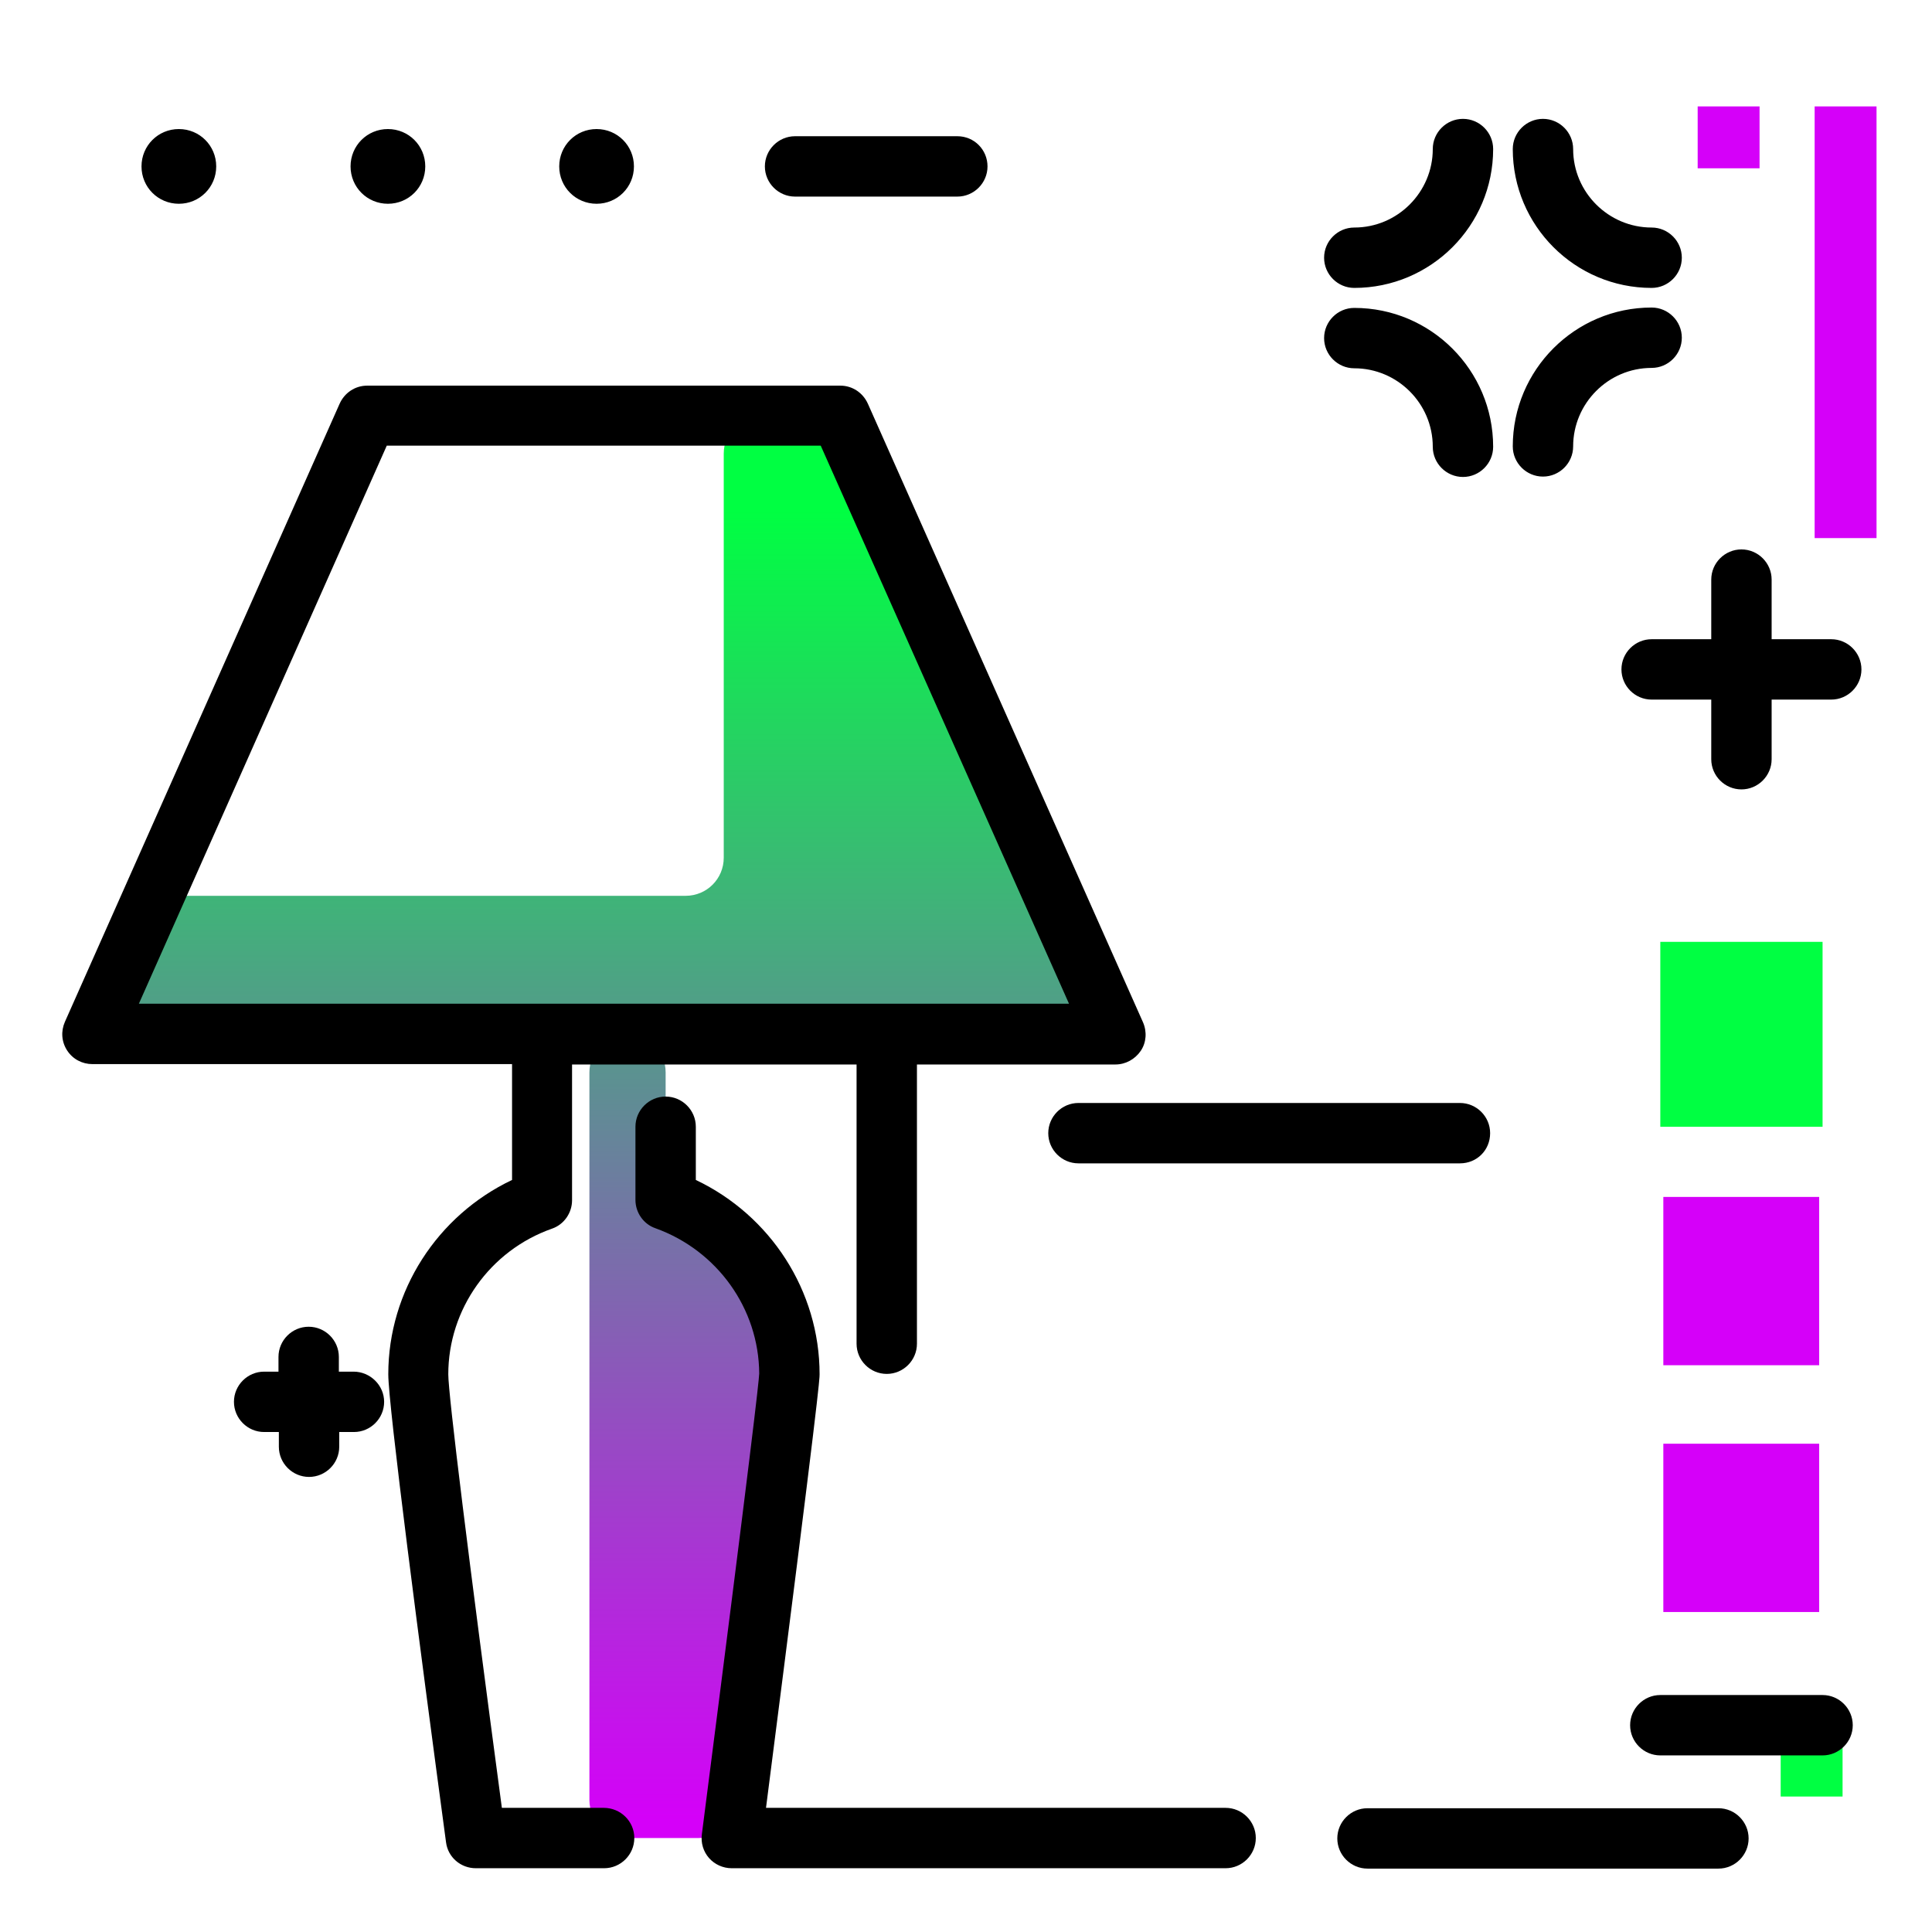 <svg version="1.1" id="Layer_1" xmlns="http://www.w3.org/2000/svg" xmlns:xlink="http://www.w3.org/1999/xlink" x="0px" y="0px" viewBox="0 0 512 512" enable-background="new 0 0 512 512" xml:space="preserve">
<linearGradient id="SVGID_1_" gradientUnits="userSpaceOnUse" x1="160.512" y1="483.064" x2="160.512" y2="135.159" class="gradient-element">
	<stop offset="0" class="primary-color-gradient" style="stop-color: rgb(213, 0, 249)"></stop>
	<stop offset="1" class="secondary-color-gradient" style="stop-color: rgb(0, 255, 66)"></stop>
</linearGradient>
<path fill="url(#SVGID_1_)" d="M280.1,274h-88.3H41c-7.5,0-12.4-8-9-14.7l8.4-16.4c1.7-3.4,5.2-5.5,9-5.5h132.3
	c5.6,0,10.1-4.5,10.1-10.1V120.2c0-5.6,4.5-10.1,10.1-10.1h14.3c4,0,7.6,2.4,9.2,6l63.9,143.7C292.2,266.5,287.4,274,280.1,274z
	 M181.9,320.4c-3.4-1.7-5.5-5.2-5.5-9v-12.8v-14.4c0-5.6-4.5-10.1-10.1-10.1s-10.1,4.5-10.1,10.1V477c0,5.6,4.5,10.1,10.1,10.1h18.7
	c5.1,0,9.4-3.8,10-8.8c6.1-47.7,14.1-111,14.1-114.1C209.2,344.9,198.1,328.4,181.9,320.4z"></path>
<g>
	<path fill="rgb(213, 0, 249)" class="primary-color" d="M449.9,28.2h16.4v16.4h-16.4V28.2z"></path>
	<path fill="rgb(0, 255, 66)" class="secondary-color" d="M471.9,459.7h16.4v16.4h-16.4V459.7z M440,249.6v49h43v-49H440z"></path>
	<path fill="rgb(213, 0, 249)" class="primary-color" d="M480.9,28.2h16.4v114.4h-16.4V28.2z M440.8,317.2v44.6h41.3v-44.6H440.8z M482.1,427.2v-44.6h-41.3v44.6
		H482.1z"></path>
</g>
<path d="M453.5,169.4v-15.8c0-4.4,3.6-8,8-8s8,3.6,8,8v15.8h15.8c4.4,0,8,3.6,8,8s-3.6,8-8,8h-15.8v15.8c0,4.4-3.6,8-8,8s-8-3.6-8-8
	v-15.8h-15.8c-4.4,0-8-3.6-8-8s3.6-8,8-8H453.5z M394.9,300.3c0-4.4-3.6-8-8-8H285.8c-4.4,0-8,3.6-8,8s3.6,8,8,8h101.1
	C391.4,308.3,394.9,304.8,394.9,300.3z M93.7,363.5h-3.9v-3.9c0-4.4-3.6-8-8-8s-8,3.6-8,8v3.9H70c-4.4,0-8,3.6-8,8s3.6,8,8,8h3.9
	v3.9c0,4.4,3.6,8,8,8s8-3.6,8-8v-3.9h3.9c4.4,0,8-3.6,8-8S98.1,363.5,93.7,363.5z M253.7,36.1h-43c-4.4,0-8,3.6-8,8s3.6,8,8,8h43
	c4.4,0,8-3.6,8-8S258.2,36.1,253.7,36.1z M408.9,126.3c4.4,0,8-3.6,8-8c0-11.4,9.3-20.8,20.8-20.8c4.4,0,8-3.6,8-8s-3.6-8-8-8
	c-20.3,0-36.8,16.5-36.8,36.8C400.9,122.7,404.5,126.3,408.9,126.3z M358.9,97.6c11.4,0,20.8,9.3,20.8,20.8c0,4.4,3.6,8,8,8
	s8-3.6,8-8c0-20.3-16.5-36.8-36.8-36.8c-4.4,0-8,3.6-8,8S354.5,97.6,358.9,97.6z M358.9,76.3c20.3,0,36.8-16.5,36.8-36.8
	c0-4.4-3.6-8-8-8s-8,3.6-8,8c0,11.4-9.3,20.8-20.8,20.8c-4.4,0-8,3.6-8,8S354.5,76.3,358.9,76.3z M437.7,76.3c4.4,0,8-3.6,8-8
	s-3.6-8-8-8c-11.4,0-20.8-9.3-20.8-20.8c0-4.4-3.6-8-8-8s-8,3.6-8,8C400.9,59.8,417.4,76.3,437.7,76.3z M57.3,44.1
	c0,5.5-4.4,9.9-9.9,9.9s-9.9-4.4-9.9-9.9s4.4-9.9,9.9-9.9S57.3,38.6,57.3,44.1z M112.7,44.1c0,5.5-4.4,9.9-9.9,9.9s-9.9-4.4-9.9-9.9
	s4.4-9.9,9.9-9.9S112.7,38.6,112.7,44.1z M168,44.1c0,5.5-4.4,9.9-9.9,9.9s-9.9-4.4-9.9-9.9s4.4-9.9,9.9-9.9S168,38.6,168,44.1z
	 M483,449.2h-43c-4.4,0-8,3.6-8,8s3.6,8,8,8h43c4.4,0,8-3.6,8-8S487.4,449.2,483,449.2z M455.4,479.2h-93c-4.4,0-8,3.6-8,8
	s3.6,8,8,8h93c4.4,0,8-3.6,8-8S459.8,479.2,455.4,479.2z"></path>
<path d="M160,479.1h-27c-8.8-65.8-14.2-109.6-14.2-114.9c0-17.2,11-32.8,27.5-38.6c3.2-1.1,5.3-4.2,5.3-7.5v-36H227l0,74
	c0,4.4,3.6,8,8,8s8-3.6,8-8l0-74h52.6c2.7,0,5.2-1.4,6.7-3.6s1.7-5.1,0.6-7.6l-72.9-163.9c-1.3-2.9-4.1-4.8-7.3-4.8H97.3
	c-3.2,0-6,1.9-7.3,4.8L17.2,270.8c-1.1,2.5-0.9,5.3,0.6,7.6s4,3.6,6.7,3.6h111.2v30.7c-19.8,9.4-32.8,29.4-32.8,51.5
	c0,8.2,8.3,72,15.3,124c0.5,4,3.9,6.9,7.9,6.9h34c4.4,0,8-3.6,8-8S164.5,479.1,160,479.1z M36.8,266l65.7-147.9h115L283.3,266H36.8z
	 M332.8,487.1c0,4.4-3.6,8-8,8H193.9c-2.3,0-4.5-1-6-2.7c-1.5-1.7-2.2-4-1.9-6.3c13.3-103.5,15.1-119.9,15.2-122.1
	c-0.1-17.2-11.1-32.6-27.5-38.5c-3.2-1.1-5.3-4.2-5.3-7.5v-19.4c0-4.4,3.6-8,8-8c4.4,0,8,3.6,8,8v14.1c19.8,9.4,32.8,29.4,32.8,51.5
	c0,1.2,0,4.3-14.2,114.9h121.8C329.2,479.1,332.8,482.7,332.8,487.1z"></path>
</svg>